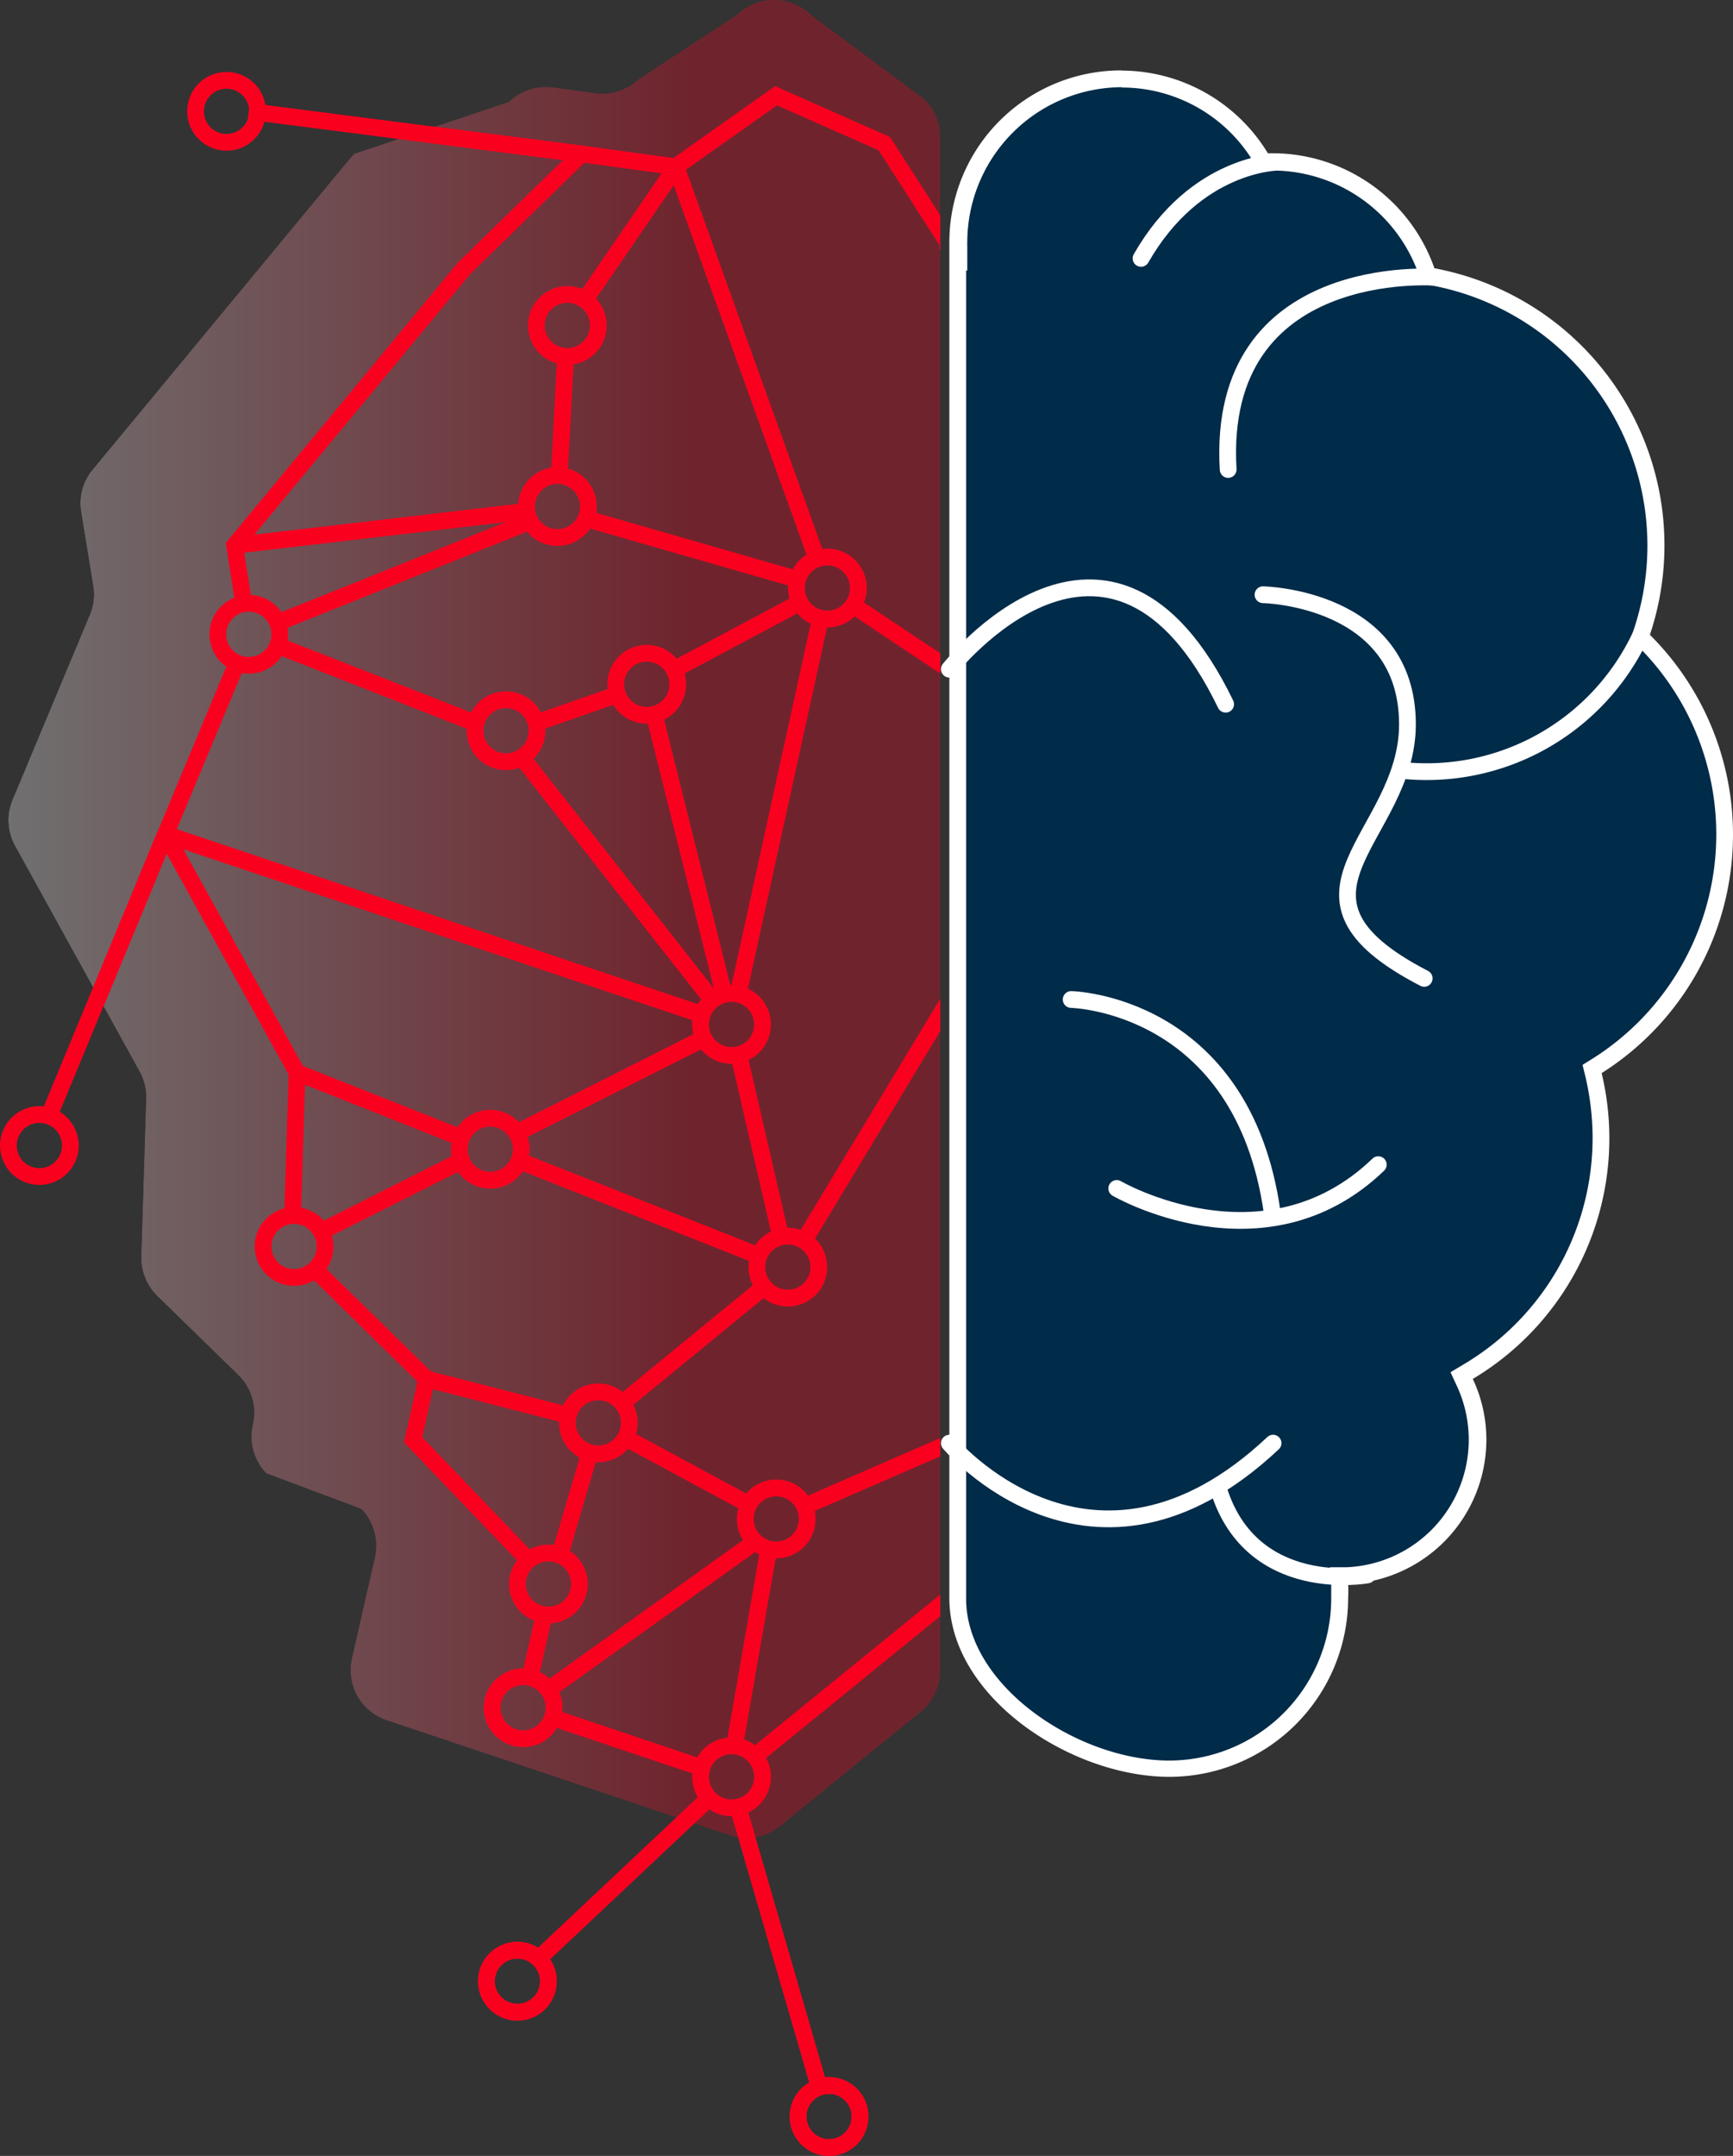 <svg xmlns="http://www.w3.org/2000/svg" xmlns:xlink="http://www.w3.org/1999/xlink" viewBox="0 0 103.43 128.58"><rect x="0" y="0" width="103.43" height="128.58" fill="#333333" stroke="none"/><defs><style>.cls-1,.cls-4,.cls-5,.cls-9{fill:none;}.cls-2{fill:#002b49;}.cls-3{fill:#fff;}.cls-4{stroke:#fff;stroke-linecap:round;}.cls-4,.cls-5{stroke-miterlimit:10;}.cls-5,.cls-9{stroke:#fa001f;}.cls-6{clip-path:url(#clip-path);}.cls-7{opacity:0.3;}.cls-8{fill:url(#Unbenannter_Verlauf_12);}.cls-9{stroke-miterlimit:1;}</style><clipPath id="clip-path"><path class="cls-1" d="M55.17,5.91l-6.74-5A3.16,3.16,0,0,0,44,.87L38.12,4.72a3.18,3.18,0,0,1-2.6.83L33,5.21a3.16,3.16,0,0,0-2.62.86l-9.24,3.1a2.73,2.73,0,0,0-.23.25L5.53,28a3.11,3.11,0,0,0-.69,2.52l.72,4.42a3.07,3.07,0,0,1-.2,1.72L.74,47.71a3.15,3.15,0,0,0,.15,2.73L8.33,63.91a3.18,3.18,0,0,1,.39,1.62l-.29,9.4a3.18,3.18,0,0,0,.94,2.35L14.21,82A3.14,3.14,0,0,1,15.08,85h0a3.14,3.14,0,0,0,.81,2.87L21.57,90a3.17,3.17,0,0,1,.8,2.88L21,98.91a3.15,3.15,0,0,0,2.08,3.69l20.47,6.86a3.13,3.13,0,0,0,3-.54l8.41-6.83a3.18,3.18,0,0,0,1.16-2.45V8.14A3.15,3.15,0,0,0,55.17,5.91Z"/></clipPath><linearGradient id="Unbenannter_Verlauf_12" x1="0.5" y1="54.81" x2="56.09" y2="54.81" gradientUnits="userSpaceOnUse"><stop offset="0" stop-color="#fff"/><stop offset="0.73" stop-color="#fa001f"/></linearGradient></defs><title>feature1</title><g id="Ebene_2" data-name="Ebene 2"><g id="Ebene_1-2" data-name="Ebene 1"><path class="cls-2" d="M69.79,105.47c-5.69,0-12.63-4.69-12.63-10.16V15.51h0v-.83a1.55,1.55,0,0,1,0-.22A9.75,9.75,0,0,1,75.25,9.41l.15.25.54,0a9.76,9.76,0,0,1,9.2,6.53l.1.27.28.06A16.28,16.28,0,0,1,98,37.67l-.1.29.22.22a16.31,16.31,0,0,1-2.79,25.37l-.3.19.08.34a16.19,16.19,0,0,1-7.5,17.73l-.39.23.19.41a8,8,0,0,1,.76,3.42A8.09,8.09,0,0,1,80.39,94l-.51,0,0,.52c0,.26,0,.52,0,.8A10.18,10.18,0,0,1,69.79,105.47Z"/><path class="cls-3" d="M66.92,5.22a9.18,9.18,0,0,1,7.9,4.45l.3.5.58,0h.24a9.27,9.27,0,0,1,8.73,6.19l.19.55.57.11A15.79,15.79,0,0,1,97.52,37.51l-.2.59.44.44a15.81,15.81,0,0,1-2.7,24.59l-.61.38.17.69a16.24,16.24,0,0,1,.43,3.61,15.7,15.7,0,0,1-7.71,13.57l-.77.46.38.82a7.61,7.61,0,0,1-6.58,10.81l-1,0,.08,1c0,.26,0,.51,0,.77A9.68,9.68,0,0,1,69.79,105c-5.46,0-12.13-4.46-12.13-9.66V16.14l.07,0,0-1.31c0-.06,0-.13,0-.19a1.15,1.15,0,0,1,0-.19,9.26,9.26,0,0,1,9.26-9.25m0-1A10.25,10.25,0,0,0,56.66,14.47c0,.14,0,.28,0,.42h0V95.31c0,5.89,7.24,10.66,13.13,10.66A10.67,10.67,0,0,0,80.46,95.31a7.58,7.58,0,0,0,0-.84,8.62,8.62,0,0,0,8.25-8.6,8.47,8.47,0,0,0-.81-3.63A16.7,16.7,0,0,0,95.59,64a16.81,16.81,0,0,0,2.88-26.14A16.81,16.81,0,0,0,85.61,16a10.25,10.25,0,0,0-9.67-6.86h-.27a10.24,10.24,0,0,0-8.75-4.93Z"/><path class="cls-4" d="M76.3,9.67s-4.92,0-8.2,5.74"/><path class="cls-4" d="M97.87,38a14.1,14.1,0,0,1-14.24,7.94"/><path class="cls-4" d="M81.61,93.93s-6.87,1.28-8.87-5.07"/><path class="cls-4" d="M75.38,35.47S84,35.62,84,43.2c0,6.75-8.68,10.15,1,15.15"/><path class="cls-4" d="M63.93,59.61s10.23.2,12,12.72"/><path class="cls-4" d="M66.65,70.88S75.46,76,82.26,69.46"/><path class="cls-4" d="M85.73,16.54S72.56,15.47,73.3,28"/><path class="cls-4" d="M56.66,39.91S66.23,27.71,73.15,42"/><path class="cls-4" d="M56.66,86.07s8.51,10.16,19.32,0"/><circle class="cls-5" cx="30.88" cy="118.16" r="1.85"/><circle class="cls-5" cx="49.48" cy="126.23" r="1.85"/><line class="cls-5" x1="44.05" y1="107.78" x2="48.88" y2="124.43"/><circle class="cls-5" cx="30.88" cy="118.16" r="1.85"/><circle class="cls-5" cx="2.35" cy="68.32" r="1.85"/><circle class="cls-5" cx="13.52" cy="6.64" r="1.85"/><circle class="cls-5" cx="49.48" cy="126.23" r="1.85"/><g class="cls-6"><g class="cls-7"><path class="cls-8" d="M55.17,5.91l-6.74-5A3.16,3.16,0,0,0,44,.87L38.12,4.72a3.18,3.18,0,0,1-2.6.83L33,5.21a3.16,3.16,0,0,0-2.62.86l-9.24,3.1a2.73,2.73,0,0,0-.23.25L5.53,28a3.11,3.11,0,0,0-.69,2.52l.72,4.42a3.07,3.07,0,0,1-.2,1.72L.74,47.71a3.15,3.15,0,0,0,.15,2.73L8.33,63.91a3.18,3.18,0,0,1,.39,1.62l-.29,9.4a3.18,3.18,0,0,0,.94,2.35L14.21,82A3.14,3.14,0,0,1,15.08,85h0a3.14,3.14,0,0,0,.81,2.87L21.57,90a3.17,3.17,0,0,1,.8,2.88L21,98.91a3.15,3.15,0,0,0,2.08,3.69l20.47,6.86a3.13,3.13,0,0,0,3-.54l8.41-6.83a3.18,3.18,0,0,0,1.16-2.45V8.14A3.15,3.15,0,0,0,55.17,5.91Z"/></g><line class="cls-5" x1="32.48" y1="96.29" x2="31.63" y2="100.05"/><polyline class="cls-5" points="41.91 105.44 32.98 102.44 32.97 102.44"/><line class="cls-5" x1="56.65" y1="95.31" x2="45.04" y2="104.75"/><polyline class="cls-5" points="14.14 39.54 9.88 49.76 17.73 63.97 17.46 72.5"/><polyline class="cls-5" points="18.8 75.71 25.46 82.24 24.66 85.87 31.55 93.06"/><path class="cls-5" d="M14.55,36,14,32.53,27.7,16l7-6.82,5.62.77,6-4.24,6.46,2.86,3.79,5.9s0,.27,0,.41h0"/><circle class="cls-5" cx="38.6" cy="40.81" r="1.85"/><circle class="cls-5" cx="30.2" cy="43.58" r="1.85"/><circle class="cls-5" cx="33.27" cy="30.21" r="1.85"/><circle class="cls-5" cx="49.38" cy="35.07" r="1.85"/><circle class="cls-5" cx="43.66" cy="61.1" r="1.85"/><circle class="cls-5" cx="35.71" cy="84.86" r="1.85"/><circle class="cls-5" cx="47.02" cy="75.57" r="1.85"/><circle class="cls-5" cx="43.66" cy="105.97" r="1.85"/><circle class="cls-5" cx="29.26" cy="68.54" r="1.85"/><circle class="cls-5" cx="17.55" cy="74.34" r="1.85"/><circle class="cls-5" cx="46.33" cy="90.59" r="1.85"/><circle class="cls-5" cx="32.73" cy="94.47" r="1.85"/><circle class="cls-5" cx="31.22" cy="101.85" r="1.85"/><circle class="cls-5" cx="13.35" cy="6.64" r="1.85"/><circle class="cls-5" cx="2.35" cy="68.39" r="1.85"/><circle class="cls-5" cx="33.86" cy="19.41" r="1.85"/><circle class="cls-5" cx="14.85" cy="37.83" r="1.85"/><line class="cls-9" x1="43.21" y1="59.31" x2="39.04" y2="42.6"/><line class="cls-9" x1="42.52" y1="59.65" x2="31.14" y2="45.17"/><line class="cls-9" x1="56.65" y1="39.92" x2="50.9" y2="36.09"/><line class="cls-9" x1="47.75" y1="35.93" x2="40.22" y2="39.94"/><line class="cls-5" x1="34.73" y1="9.19" x2="14.85" y2="6.64"/><line class="cls-9" x1="36.85" y1="41.42" x2="31.98" y2="43.12"/><line class="cls-9" x1="31.65" y1="31.09" x2="16.56" y2="37.14"/><line class="cls-9" x1="31.44" y1="30.49" x2="13.98" y2="32.53"/><line class="cls-9" x1="28.4" y1="43.14" x2="16.57" y2="38.5"/><line class="cls-9" x1="27.54" y1="69.23" x2="19.16" y2="73.45"/><line class="cls-9" x1="42.01" y1="61.93" x2="30.82" y2="67.57"/><polyline class="cls-9" points="2.75 66.99 9.88 49.76 41.91 60.51"/><line class="cls-5" x1="44.7" y1="89.73" x2="37.32" y2="85.75"/><line class="cls-5" x1="56.65" y1="86.08" x2="48" y2="89.84"/><polyline class="cls-5" points="35.2 86.63 35.2 86.64 33.41 92.75"/><line class="cls-9" x1="47.6" y1="34.56" x2="34.97" y2="30.93"/><polyline class="cls-9" points="44.09 62.89 44.09 62.9 46.6 73.78"/><polyline class="cls-9" points="34.91 17.89 40.35 9.96 48.76 33.34"/><line class="cls-9" x1="48.97" y1="36.87" x2="44.05" y2="59.3"/><line class="cls-9" x1="45.6" y1="76.75" x2="37.13" y2="83.69"/><line class="cls-9" x1="33.91" y1="84.41" x2="25.46" y2="82.24"/><line class="cls-9" x1="33.75" y1="21.26" x2="33.38" y2="28.37"/><line class="cls-9" x1="56.89" y1="59.25" x2="47.98" y2="74"/><line class="cls-9" x1="45.07" y1="91.95" x2="32.72" y2="100.78"/><line class="cls-5" x1="45.3" y1="74.9" x2="30.96" y2="69.22"/><line class="cls-5" x1="27.54" y1="67.86" x2="17.72" y2="63.97"/><line class="cls-5" x1="45.88" y1="92.38" x2="43.84" y2="104.14"/><path class="cls-1" d="M55.17,5.91l-6.74-5A3.16,3.16,0,0,0,44,.87L38.12,4.72a3.18,3.18,0,0,1-2.6.83L33,5.21a3.16,3.16,0,0,0-2.62.86l-9.24,3.1a2.73,2.73,0,0,0-.23.25L5.53,28a3.11,3.11,0,0,0-.69,2.52l.72,4.42a3.07,3.07,0,0,1-.2,1.72L.74,47.71a3.15,3.15,0,0,0,.15,2.73L8.33,63.91a3.18,3.18,0,0,1,.39,1.62l-.29,9.4a3.18,3.18,0,0,0,.94,2.35L14.21,82A3.14,3.14,0,0,1,15.08,85h0a3.14,3.14,0,0,0,.81,2.87L21.57,90a3.17,3.17,0,0,1,.8,2.88L21,98.91a3.15,3.15,0,0,0,2.08,3.69l20.47,6.86a3.13,3.13,0,0,0,3-.54l8.41-6.83a3.18,3.18,0,0,0,1.16-2.45V8.14A3.15,3.15,0,0,0,55.17,5.91Z"/><circle class="cls-5" cx="13.35" cy="6.64" r="1.85"/><circle class="cls-5" cx="2.35" cy="68.39" r="1.85"/><line class="cls-9" x1="27.54" y1="69.23" x2="19.16" y2="73.45"/><polyline class="cls-9" points="2.75 66.99 9.88 49.76 41.91 60.51"/><line class="cls-9" x1="42.01" y1="61.93" x2="30.82" y2="67.58"/></g><line class="cls-5" x1="42.31" y1="107.25" x2="31.99" y2="116.96"/><line class="cls-9" x1="2.74" y1="66.99" x2="9.88" y2="49.76"/><line class="cls-5" x1="34.73" y1="9.19" x2="14.85" y2="6.64"/></g></g></svg>